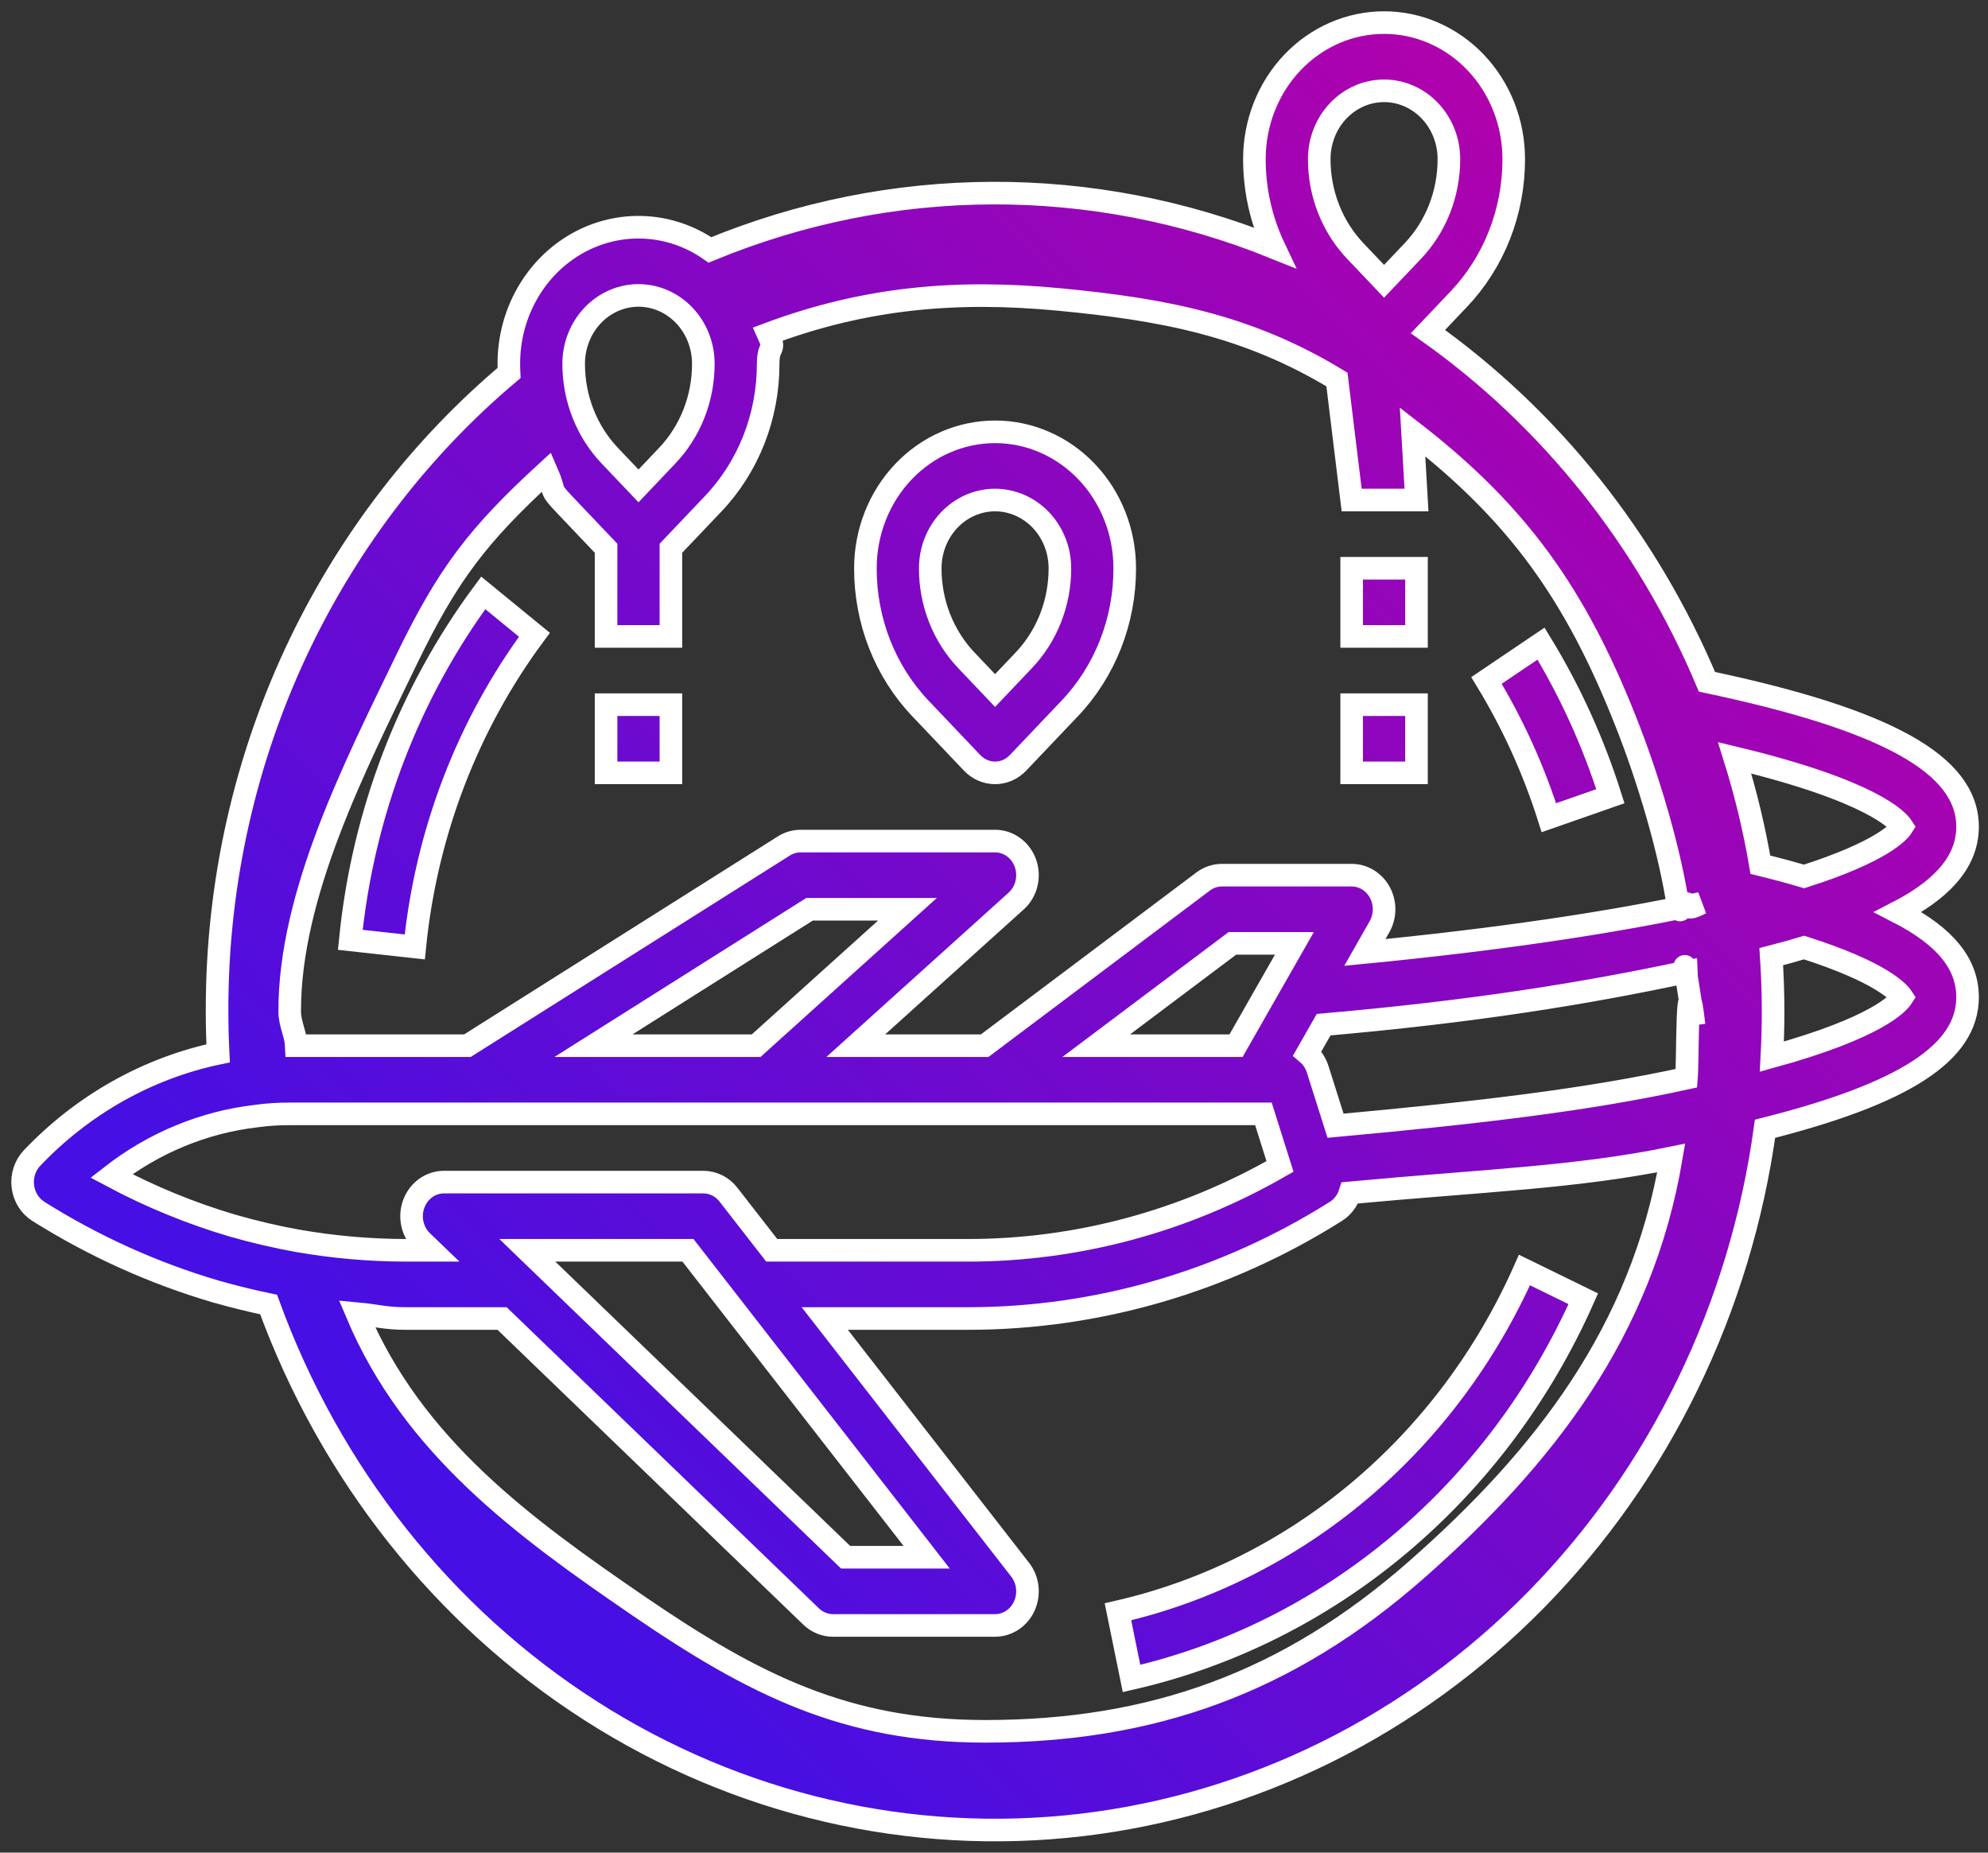 <svg width="88" height="82" viewBox="0 0 88 82" fill="none" xmlns="http://www.w3.org/2000/svg">
<rect x="0" y="0" width="88" height="82" fill="#333333" stroke="none"/>
<path d="M43.033 33.766C43.166 33.906 43.324 34.017 43.498 34.093C43.673 34.169 43.859 34.208 44.048 34.208C44.236 34.208 44.423 34.169 44.597 34.093C44.771 34.017 44.929 33.906 45.062 33.766L47.338 31.372C48.117 30.557 48.734 29.587 49.155 28.52C49.575 27.452 49.79 26.307 49.787 25.151C49.787 23.55 49.183 22.014 48.106 20.882C47.03 19.749 45.57 19.113 44.048 19.113C42.525 19.113 41.065 19.749 39.989 20.882C38.913 22.014 38.308 23.55 38.308 25.151C38.305 26.307 38.52 27.452 38.94 28.52C39.361 29.587 39.978 30.557 40.757 31.372L43.033 33.766ZM44.048 22.132C44.808 22.133 45.538 22.451 46.076 23.017C46.614 23.583 46.916 24.351 46.917 25.151C46.919 25.91 46.778 26.662 46.502 27.364C46.226 28.065 45.82 28.702 45.308 29.237L44.048 30.564L42.787 29.237C42.275 28.702 41.869 28.065 41.593 27.364C41.317 26.662 41.176 25.91 41.178 25.151C41.179 24.351 41.481 23.583 42.019 23.017C42.557 22.451 43.287 22.133 44.048 22.132ZM70.085 57.485C68.206 61.717 65.424 65.435 61.956 68.35C58.487 71.265 54.426 73.299 50.088 74.292L49.487 71.34C53.391 70.445 57.046 68.615 60.167 65.991C63.289 63.367 65.792 60.021 67.482 56.212L70.085 57.485ZM68.562 36.193C67.885 34.055 66.957 32.014 65.8 30.118L68.215 28.487C69.502 30.595 70.533 32.864 71.285 35.242L68.562 36.193ZM18.36 41.912L15.506 41.598C16.063 36.001 18.102 30.68 21.391 26.242L23.656 28.096C20.696 32.09 18.862 36.876 18.36 41.912ZM84.016 40.37C85.767 39.467 87.095 38.267 87.095 36.593C87.095 33.845 83.529 31.857 75.56 30.177C72.913 23.89 68.631 18.517 63.209 14.677L64.557 13.258C65.336 12.443 65.953 11.474 66.374 10.406C66.794 9.338 67.009 8.193 67.006 7.038C67.006 5.436 66.402 3.901 65.325 2.768C64.249 1.636 62.789 1 61.267 1C59.744 1 58.285 1.636 57.208 2.768C56.132 3.901 55.527 5.436 55.527 7.038C55.525 8.398 55.824 9.739 56.401 10.957C48.356 7.708 39.448 7.746 31.428 11.061C30.564 10.458 29.56 10.113 28.524 10.063C27.488 10.013 26.458 10.259 25.545 10.775C24.631 11.292 23.868 12.059 23.336 12.996C22.804 13.932 22.523 15.003 22.524 16.094C22.524 16.233 22.527 16.372 22.534 16.509C18.683 19.751 15.534 23.82 13.299 28.445C10.858 33.504 9.593 39.1 9.609 44.774C9.609 45.415 9.626 46.026 9.656 46.621C6.537 47.277 3.671 48.889 1.42 51.254C1.266 51.416 1.149 51.613 1.078 51.83C1.007 52.047 0.984 52.279 1.011 52.507C1.038 52.734 1.114 52.953 1.233 53.145C1.352 53.338 1.512 53.499 1.699 53.617C4.15 55.157 6.785 56.349 9.535 57.159C10.33 57.385 11.119 57.58 11.89 57.74C14.618 65.227 19.63 71.55 26.141 75.718C32.652 79.887 40.293 81.666 47.868 80.776C55.442 79.887 62.523 76.379 67.999 70.803C73.475 65.226 77.038 57.896 78.13 49.961C84.318 48.398 87.095 46.587 87.095 44.14C87.095 42.666 86.12 41.45 84.016 40.37ZM84.201 36.594C84.056 36.821 83.298 37.694 79.858 38.793C79.284 38.622 78.65 38.452 77.924 38.273C77.651 36.67 77.27 35.088 76.785 33.541C82.864 35.001 84.016 36.309 84.201 36.594ZM59.119 49.826L58.324 47.316C58.237 47.045 58.078 46.805 57.866 46.625L58.591 45.354C65.207 44.775 70.102 43.986 74.652 43.017C74.682 43.592 74.316 41 74.988 45.37C74.652 42.344 74.723 46.827 74.652 47.723C70.297 48.677 65.533 49.24 59.119 49.826ZM54.714 46.283H48.525L54.552 41.755H57.297L54.714 46.283ZM61.267 4.019C62.028 4.02 62.757 4.338 63.295 4.904C63.833 5.47 64.136 6.237 64.136 7.038C64.138 7.797 63.997 8.549 63.721 9.25C63.445 9.952 63.039 10.588 62.527 11.124L61.267 12.45L60.006 11.124C59.494 10.588 59.088 9.952 58.812 9.25C58.536 8.549 58.395 7.797 58.397 7.038C58.398 6.237 58.7 5.47 59.238 4.904C59.776 4.338 60.506 4.02 61.267 4.019ZM28.264 13.075C29.024 13.076 29.754 13.395 30.292 13.961C30.83 14.527 31.132 15.294 31.133 16.094C31.135 16.854 30.994 17.606 30.718 18.307C30.442 19.008 30.036 19.645 29.524 20.18L28.264 21.507L27.003 20.18C26.491 19.645 26.085 19.008 25.809 18.307C25.533 17.606 25.392 16.854 25.394 16.094C25.395 15.294 25.697 14.527 26.235 13.961C26.773 13.395 27.503 13.076 28.264 13.075ZM17.975 29.237C19.818 25.424 21.141 23.693 24.205 20.882C24.62 21.825 24.274 21.581 24.973 22.315L26.828 24.267V28.17H29.698V24.267L31.554 22.315C32.333 21.5 32.95 20.531 33.371 19.463C33.791 18.395 34.006 17.25 34.003 16.094C34.004 15.193 34.374 15.594 34.003 14.781C38.314 13.168 42.361 12.821 46.917 13.258C51.474 13.695 55.219 14.391 59.181 16.798L59.832 22.132H62.702L62.527 19.113C67.185 22.718 69.741 26.308 71.961 31.924C72.938 34.376 73.945 37.698 74.316 40.328C74.317 40.338 74.65 39.981 74.652 39.992C74.663 40.065 74.652 40.328 75.28 39.982C71.273 40.853 66.202 41.594 60.416 42.157L61.062 41.023C61.193 40.794 61.264 40.532 61.267 40.265C61.27 39.998 61.206 39.734 61.081 39.502C60.956 39.269 60.774 39.076 60.555 38.941C60.335 38.807 60.086 38.736 59.832 38.736H54.092C53.793 38.736 53.501 38.834 53.258 39.017L43.588 46.283H37.882L44.981 39.882C45.204 39.681 45.363 39.414 45.436 39.115C45.51 38.817 45.495 38.502 45.393 38.212C45.292 37.923 45.108 37.673 44.867 37.497C44.627 37.321 44.341 37.227 44.048 37.227H35.438C35.178 37.227 34.923 37.301 34.7 37.442L20.691 46.283H13.116C13.011 46.283 13.22 46.281 13.116 46.283C13.095 45.796 12.824 45.299 12.824 44.774C12.808 39.574 15.738 33.873 17.975 29.237ZM26.27 46.283L35.836 40.245H40.169L33.472 46.283H26.27ZM4.929 52.047C6.807 50.583 9.021 49.669 11.344 49.399C11.356 49.397 11.368 49.396 11.38 49.394C11.858 49.33 12.341 49.299 12.823 49.302H55.926L56.66 51.628C52.427 54.062 47.681 55.338 42.857 55.34H34.161L32.244 52.875C32.109 52.702 31.94 52.562 31.748 52.466C31.556 52.371 31.346 52.321 31.133 52.321H19.654C19.365 52.321 19.082 52.413 18.843 52.584C18.605 52.756 18.421 53 18.316 53.283C18.211 53.567 18.19 53.877 18.256 54.173C18.322 54.47 18.471 54.738 18.684 54.944L19.096 55.34H17.975C16.373 55.338 14.773 55.199 13.192 54.923C12.257 54.757 11.279 54.529 10.298 54.249C8.444 53.702 6.646 52.964 4.929 52.047ZM41.02 68.925H37.431L23.342 55.34H30.453L41.02 68.925ZM43.588 76.63C37.476 76.625 33.386 74.587 28.264 71.081C23.141 67.575 18.279 64.018 15.798 58.143C16.73 58.229 17.05 58.359 17.975 58.359H22.226L35.903 71.547C36.168 71.802 36.514 71.944 36.873 71.944H44.047C44.319 71.944 44.585 71.862 44.814 71.71C45.044 71.557 45.227 71.339 45.344 71.081C45.46 70.822 45.504 70.535 45.471 70.251C45.439 69.968 45.33 69.7 45.158 69.478L36.509 58.359H42.857C48.591 58.357 54.217 56.718 59.135 53.616C59.428 53.43 59.649 53.14 59.757 52.797C65.657 52.248 69.757 52.121 73.979 51.254C72.677 58.923 68.383 64.48 62.702 69.478C57.02 74.477 50.994 76.639 43.588 76.63ZM78.433 46.769C78.468 46.107 78.487 45.44 78.487 44.774C78.487 43.94 78.458 43.129 78.406 42.344C78.905 42.216 79.389 42.081 79.859 41.939C83.282 43.032 84.052 43.912 84.202 44.143C84.035 44.401 83.087 45.486 78.433 46.769ZM62.702 28.17H59.832V25.151H62.702V28.17ZM29.698 34.208H26.828V31.189H29.698V34.208ZM62.702 34.208H59.832V31.189H62.702V34.208Z" fill="url(#paint0_linear_773_4776)"/>
<path d="M13.116 46.283H20.691L34.7 37.442C34.923 37.301 35.178 37.227 35.438 37.227H44.048C44.341 37.227 44.627 37.321 44.867 37.497C45.108 37.673 45.292 37.923 45.393 38.212C45.495 38.502 45.51 38.817 45.436 39.115C45.363 39.414 45.204 39.681 44.981 39.882L37.882 46.283H43.588L53.258 39.017C53.501 38.834 53.793 38.736 54.092 38.736H59.832C60.086 38.736 60.335 38.807 60.555 38.941C60.774 39.076 60.956 39.269 61.081 39.502C61.206 39.734 61.27 39.998 61.267 40.265C61.264 40.532 61.193 40.794 61.062 41.023L60.416 42.157C66.202 41.594 71.273 40.853 75.28 39.982C74.652 40.328 74.663 40.065 74.652 39.992C74.65 39.981 74.317 40.338 74.316 40.328C73.945 37.698 72.938 34.376 71.961 31.924C69.741 26.308 67.185 22.718 62.527 19.113L62.702 22.132H59.832L59.181 16.798C55.219 14.391 51.474 13.695 46.917 13.258C42.361 12.821 38.314 13.168 34.003 14.781C34.374 15.594 34.004 15.193 34.003 16.094C34.006 17.25 33.791 18.395 33.371 19.463C32.95 20.531 32.333 21.5 31.554 22.315L29.698 24.267V28.17H26.828V24.267L24.973 22.315C24.274 21.581 24.62 21.825 24.205 20.882C21.141 23.693 19.818 25.424 17.975 29.237C15.738 33.873 12.808 39.574 12.824 44.774C12.824 45.299 13.095 45.796 13.116 46.283ZM13.116 46.283C13.011 46.283 13.22 46.281 13.116 46.283ZM43.033 33.766C43.166 33.906 43.324 34.017 43.498 34.093C43.673 34.169 43.859 34.208 44.048 34.208C44.236 34.208 44.423 34.169 44.597 34.093C44.771 34.017 44.929 33.906 45.062 33.766L47.338 31.372C48.117 30.557 48.734 29.587 49.155 28.52C49.575 27.452 49.79 26.307 49.787 25.151C49.787 23.55 49.183 22.014 48.106 20.882C47.03 19.749 45.57 19.113 44.048 19.113C42.525 19.113 41.065 19.749 39.989 20.882C38.913 22.014 38.308 23.55 38.308 25.151C38.305 26.307 38.52 27.452 38.94 28.52C39.361 29.587 39.978 30.557 40.757 31.372L43.033 33.766ZM44.048 22.132C44.808 22.133 45.538 22.451 46.076 23.017C46.614 23.583 46.916 24.351 46.917 25.151C46.919 25.91 46.778 26.662 46.502 27.364C46.226 28.065 45.82 28.702 45.308 29.237L44.048 30.564L42.787 29.237C42.275 28.702 41.869 28.065 41.593 27.364C41.317 26.662 41.176 25.91 41.178 25.151C41.179 24.351 41.481 23.583 42.019 23.017C42.557 22.451 43.287 22.133 44.048 22.132ZM70.085 57.485C68.206 61.717 65.424 65.435 61.956 68.35C58.487 71.265 54.426 73.299 50.088 74.292L49.487 71.34C53.391 70.445 57.046 68.615 60.167 65.991C63.289 63.367 65.792 60.021 67.482 56.212L70.085 57.485ZM68.562 36.193C67.885 34.055 66.957 32.014 65.8 30.118L68.215 28.487C69.502 30.595 70.533 32.864 71.285 35.242L68.562 36.193ZM18.36 41.912L15.506 41.598C16.063 36.001 18.102 30.68 21.391 26.242L23.656 28.096C20.696 32.09 18.862 36.876 18.36 41.912ZM84.016 40.37C85.767 39.467 87.095 38.267 87.095 36.593C87.095 33.845 83.529 31.857 75.56 30.177C72.913 23.89 68.631 18.517 63.209 14.677L64.557 13.258C65.336 12.443 65.953 11.474 66.374 10.406C66.794 9.338 67.009 8.193 67.006 7.038C67.006 5.436 66.402 3.901 65.325 2.768C64.249 1.636 62.789 1 61.267 1C59.744 1 58.285 1.636 57.208 2.768C56.132 3.901 55.527 5.436 55.527 7.038C55.525 8.398 55.824 9.739 56.401 10.957C48.356 7.708 39.448 7.746 31.428 11.061C30.564 10.458 29.56 10.113 28.524 10.063C27.488 10.013 26.458 10.259 25.545 10.775C24.631 11.292 23.868 12.059 23.336 12.996C22.804 13.932 22.523 15.003 22.524 16.094C22.524 16.233 22.527 16.372 22.534 16.509C18.683 19.751 15.534 23.82 13.299 28.445C10.858 33.504 9.593 39.1 9.609 44.774C9.609 45.415 9.626 46.026 9.656 46.621C6.537 47.277 3.671 48.889 1.42 51.254C1.266 51.416 1.149 51.613 1.078 51.83C1.007 52.047 0.984 52.279 1.011 52.507C1.038 52.734 1.114 52.953 1.233 53.145C1.352 53.338 1.512 53.499 1.699 53.617C4.15 55.157 6.785 56.349 9.535 57.159C10.33 57.385 11.119 57.58 11.89 57.74C14.618 65.227 19.63 71.55 26.141 75.718C32.652 79.887 40.293 81.666 47.868 80.776C55.442 79.887 62.523 76.379 67.999 70.803C73.475 65.226 77.038 57.896 78.13 49.961C84.318 48.398 87.095 46.587 87.095 44.14C87.095 42.666 86.12 41.45 84.016 40.37ZM84.201 36.594C84.056 36.821 83.298 37.694 79.858 38.793C79.284 38.622 78.65 38.452 77.924 38.273C77.651 36.67 77.27 35.088 76.785 33.541C82.864 35.001 84.016 36.309 84.201 36.594ZM59.119 49.826L58.324 47.316C58.237 47.045 58.078 46.805 57.866 46.625L58.591 45.354C65.207 44.775 70.102 43.986 74.652 43.017C74.682 43.592 74.316 41 74.988 45.37C74.652 42.344 74.723 46.827 74.652 47.723C70.297 48.677 65.533 49.24 59.119 49.826ZM54.714 46.283H48.525L54.552 41.755H57.297L54.714 46.283ZM61.267 4.019C62.028 4.02 62.757 4.338 63.295 4.904C63.833 5.47 64.136 6.237 64.136 7.038C64.138 7.797 63.997 8.549 63.721 9.25C63.445 9.952 63.039 10.588 62.527 11.124L61.267 12.45L60.006 11.124C59.494 10.588 59.088 9.952 58.812 9.25C58.536 8.549 58.395 7.797 58.397 7.038C58.398 6.237 58.7 5.47 59.238 4.904C59.776 4.338 60.506 4.02 61.267 4.019ZM28.264 13.075C29.024 13.076 29.754 13.395 30.292 13.961C30.83 14.527 31.132 15.294 31.133 16.094C31.135 16.854 30.994 17.606 30.718 18.307C30.442 19.008 30.036 19.645 29.524 20.18L28.264 21.507L27.003 20.18C26.491 19.645 26.085 19.008 25.809 18.307C25.533 17.606 25.392 16.854 25.394 16.094C25.395 15.294 25.697 14.527 26.235 13.961C26.773 13.395 27.503 13.076 28.264 13.075ZM26.27 46.283L35.836 40.245H40.169L33.472 46.283H26.27ZM4.929 52.047C6.807 50.583 9.021 49.669 11.344 49.399C11.356 49.397 11.368 49.396 11.38 49.394C11.858 49.33 12.341 49.299 12.823 49.302H55.926L56.66 51.628C52.427 54.062 47.681 55.338 42.857 55.34H34.161L32.244 52.875C32.109 52.702 31.94 52.562 31.748 52.466C31.556 52.371 31.346 52.321 31.133 52.321H19.654C19.365 52.321 19.082 52.413 18.843 52.584C18.605 52.756 18.421 53 18.316 53.283C18.211 53.567 18.19 53.877 18.256 54.173C18.322 54.47 18.471 54.738 18.684 54.944L19.096 55.34H17.975C16.373 55.338 14.773 55.199 13.192 54.923C12.257 54.757 11.279 54.529 10.298 54.249C8.444 53.702 6.646 52.964 4.929 52.047ZM41.02 68.925H37.431L23.342 55.34H30.453L41.02 68.925ZM43.588 76.63C37.476 76.625 33.386 74.587 28.264 71.081C23.141 67.575 18.279 64.018 15.798 58.143C16.73 58.229 17.05 58.359 17.975 58.359H22.226L35.903 71.547C36.168 71.802 36.514 71.944 36.873 71.944H44.047C44.319 71.944 44.585 71.862 44.814 71.71C45.044 71.557 45.227 71.339 45.344 71.081C45.46 70.822 45.504 70.535 45.471 70.251C45.439 69.968 45.33 69.7 45.158 69.478L36.509 58.359H42.857C48.591 58.357 54.217 56.718 59.135 53.616C59.428 53.43 59.649 53.14 59.757 52.797C65.657 52.248 69.757 52.121 73.979 51.254C72.677 58.923 68.383 64.48 62.702 69.478C57.02 74.477 50.994 76.639 43.588 76.63ZM78.433 46.769C78.468 46.107 78.487 45.44 78.487 44.774C78.487 43.94 78.458 43.129 78.406 42.344C78.905 42.216 79.389 42.081 79.859 41.939C83.282 43.032 84.052 43.912 84.202 44.143C84.035 44.401 83.087 45.486 78.433 46.769ZM62.702 28.17H59.832V25.151H62.702V28.17ZM29.698 34.208H26.828V31.189H29.698V34.208ZM62.702 34.208H59.832V31.189H62.702V34.208Z" stroke="white"/>
<defs>
<linearGradient id="paint0_linear_773_4776" x1="72.983" y1="-0.157" x2="12.652" y2="57.662" gradientUnits="userSpaceOnUse">
<stop stop-color="#BA00A7"/>
<stop offset="1" stop-color="#460FE3"/>
</linearGradient>
</defs>
</svg>
